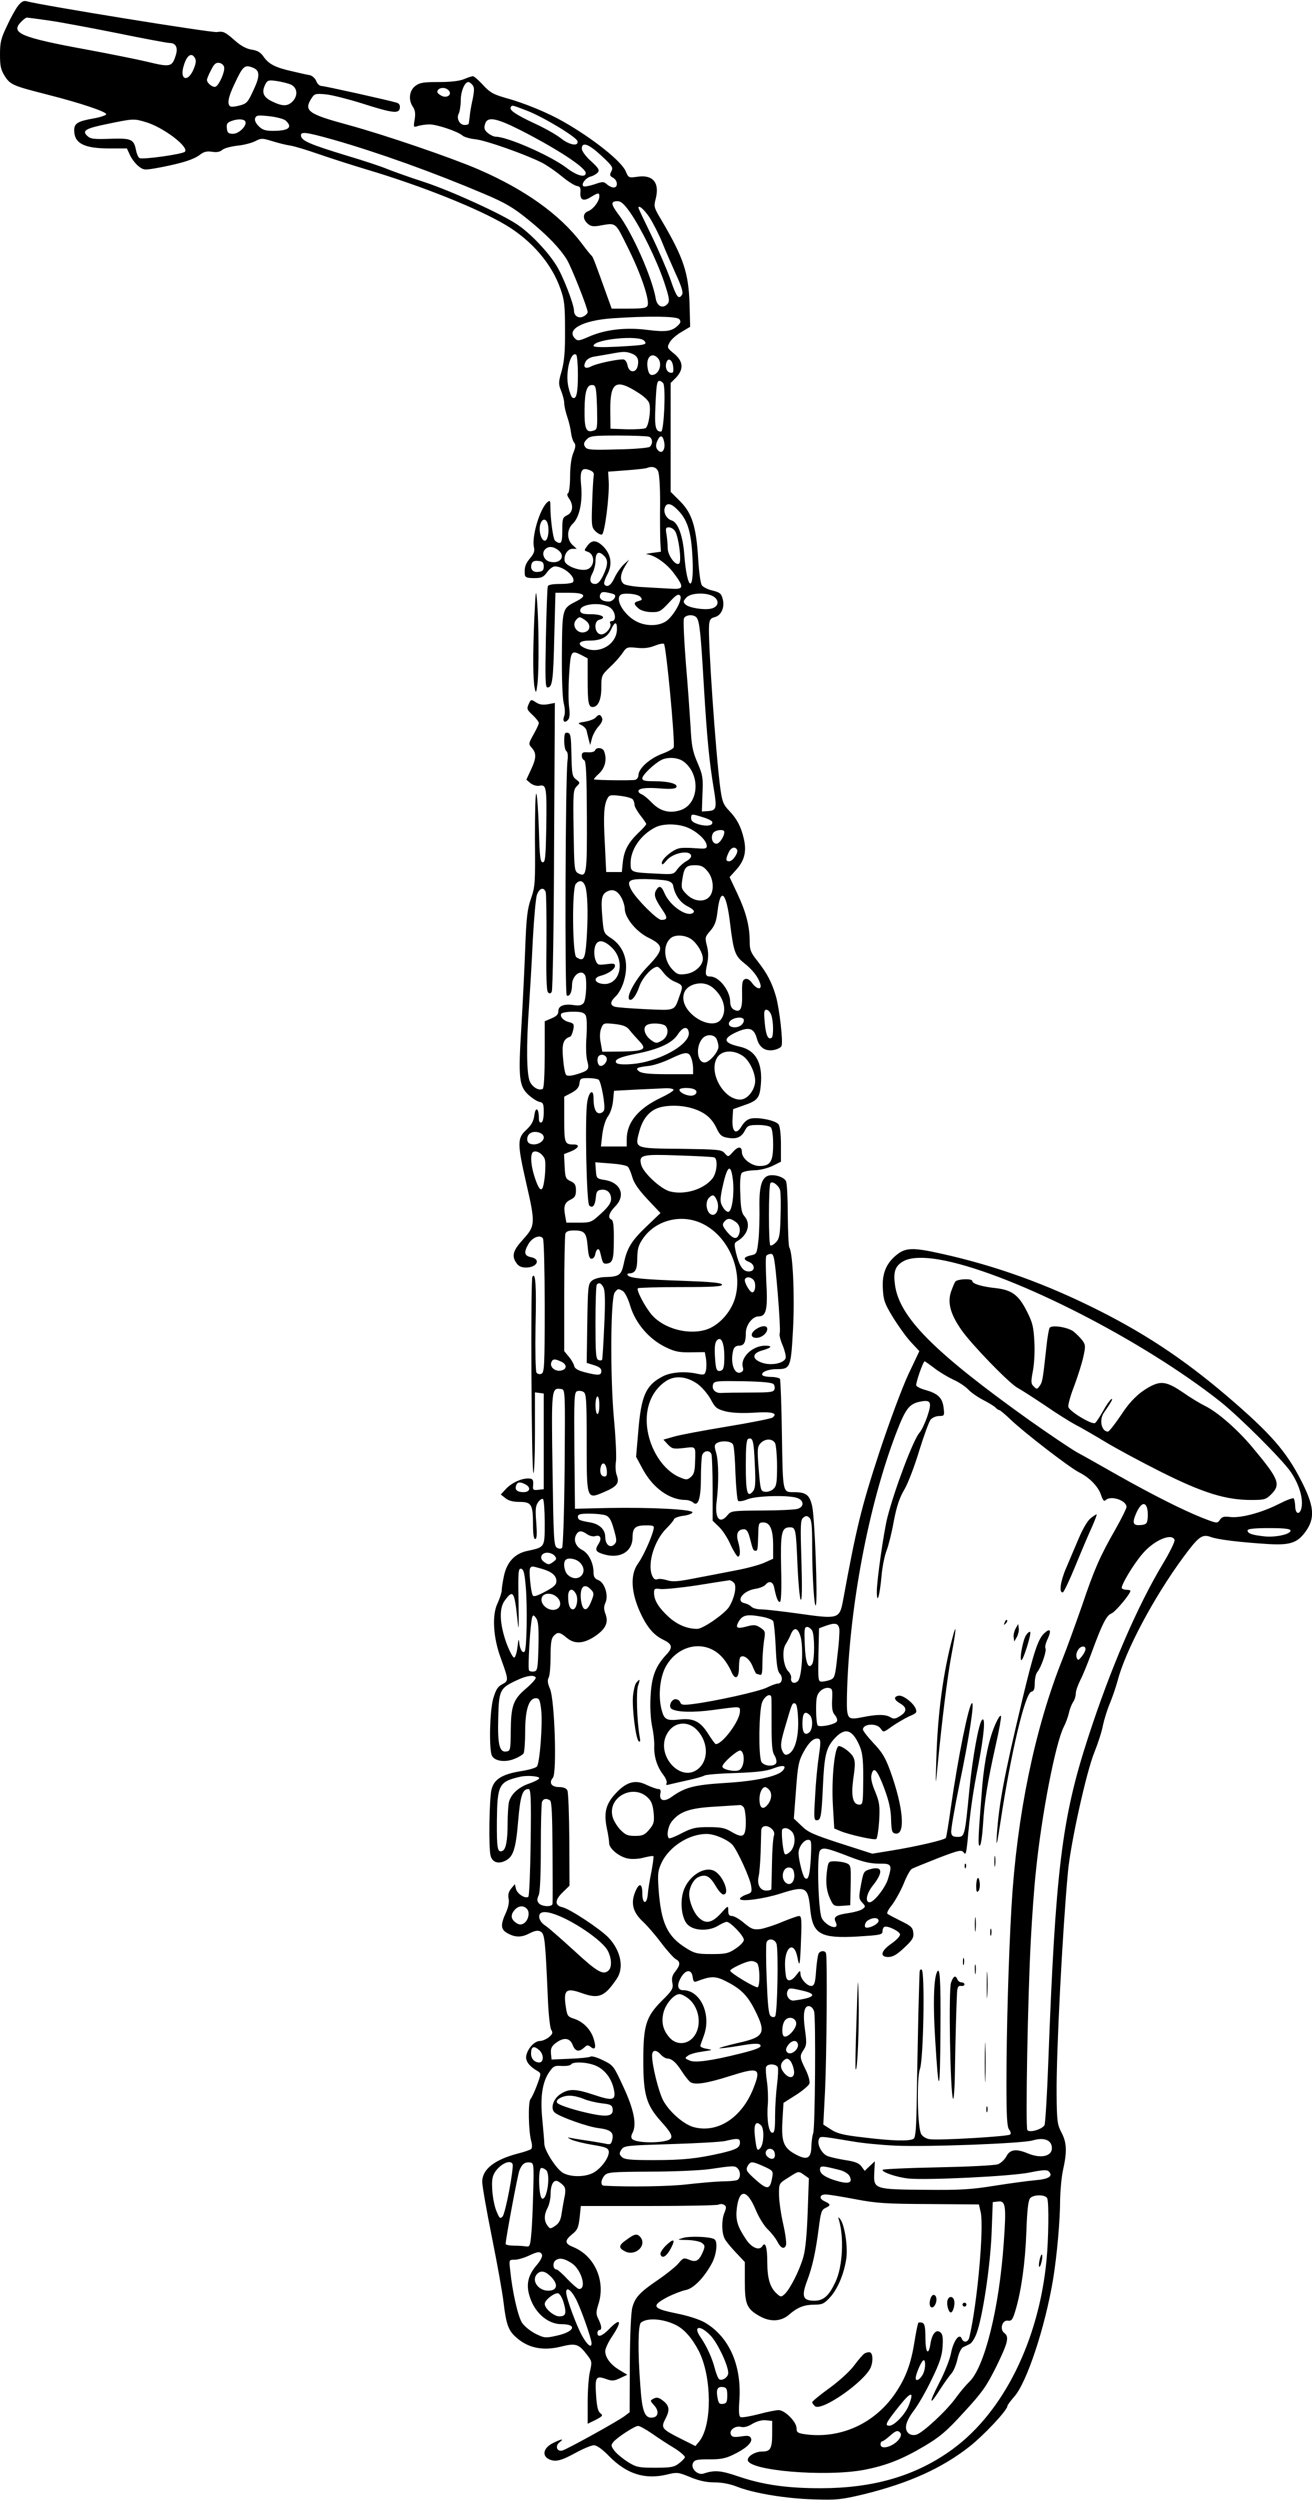 <?xml version="1.0" standalone="no"?>
<!DOCTYPE svg PUBLIC "-//W3C//DTD SVG 20010904//EN"
 "http://www.w3.org/TR/2001/REC-SVG-20010904/DTD/svg10.dtd">
<svg version="1.0" xmlns="http://www.w3.org/2000/svg"
 width="672pt" height="1280pt" viewBox="0 0 672 1280"
 preserveAspectRatio="xMidYMid meet">
<g transform="translate(0,1280) scale(0.1,-0.1)"
fill="#000000" stroke="none">
<path d="M93 12771 c-12 -15 -38 -61 -57 -103 -31 -64 -36 -85 -36 -147 0 -58
4 -78 24 -110 29 -45 41 -50 217 -95 170 -43 304 -88 303 -101 0 -5 -31 -16
-68 -22 -78 -14 -96 -25 -96 -60 0 -67 50 -93 180 -93 l90 0 17 -37 c10 -20
30 -45 45 -56 25 -19 28 -19 115 -3 111 22 167 40 199 65 18 14 34 18 60 14
23 -4 40 -1 52 9 9 9 44 18 77 22 33 3 74 14 92 23 30 16 36 16 85 1 29 -9 71
-20 93 -23 22 -3 90 -24 150 -45 61 -21 173 -57 250 -80 275 -82 565 -198 707
-283 133 -80 235 -199 279 -327 20 -56 23 -85 23 -210 1 -110 -4 -161 -17
-209 -17 -58 -17 -67 -3 -102 9 -22 16 -50 16 -64 0 -13 7 -45 16 -71 9 -26
17 -62 19 -81 2 -18 9 -40 15 -48 10 -12 9 -23 -4 -55 -10 -25 -16 -70 -16
-120 0 -43 -5 -82 -10 -85 -7 -4 -5 -14 5 -28 24 -34 19 -72 -10 -85 -23 -11
-25 -17 -25 -77 0 -49 -3 -65 -14 -65 -7 0 -18 6 -24 13 -10 12 -23 113 -23
175 0 29 -2 32 -15 21 -39 -33 -82 -178 -69 -232 5 -17 -1 -33 -19 -54 -25
-30 -31 -48 -28 -85 2 -14 11 -18 47 -18 38 0 48 4 67 30 12 17 30 30 40 30
46 0 109 -55 93 -80 -3 -6 -33 -10 -66 -10 -39 0 -61 -4 -63 -12 -3 -7 -7
-127 -10 -265 -4 -209 -3 -253 8 -253 25 0 30 34 35 260 l6 225 69 0 c82 0 95
-15 39 -43 -74 -38 -73 -35 -75 -268 -1 -127 3 -226 9 -253 7 -27 8 -53 3 -67
-11 -27 2 -40 20 -19 8 10 10 31 5 65 -4 28 -4 102 0 165 8 125 10 128 65 100
l30 -16 0 -108 c0 -116 4 -141 25 -141 28 0 45 36 45 99 0 61 1 64 44 105 24
22 53 55 65 73 20 30 24 31 74 26 36 -4 64 0 91 11 22 9 43 13 47 9 11 -12 56
-483 50 -529 0 -6 -28 -22 -61 -34 -63 -24 -120 -75 -120 -110 0 -10 -8 -21
-17 -23 -15 -4 -188 -2 -210 2 -4 0 7 14 25 30 32 30 42 74 26 115 -7 19 -41
21 -46 4 -3 -7 -18 -11 -36 -10 -26 2 -32 -1 -32 -17 0 -11 6 -21 12 -23 10
-4 13 -73 14 -286 1 -301 -1 -316 -45 -293 -19 11 -20 22 -23 219 -3 192 -2
208 16 226 18 18 18 19 -3 35 -20 15 -22 27 -24 126 -2 96 -4 110 -19 113 -15
3 -18 -4 -18 -42 0 -25 5 -48 11 -52 7 -4 9 -22 6 -48 -11 -75 -15 -1196 -4
-1203 14 -8 27 17 27 54 0 48 46 83 66 51 12 -19 7 -127 -7 -144 -9 -11 -23
-14 -44 -11 -53 9 -85 -2 -85 -29 0 -18 -9 -27 -35 -38 l-35 -15 0 -170 c0
-103 -4 -172 -10 -176 -18 -11 -50 6 -65 35 -18 35 -20 186 -5 392 5 75 14
226 19 335 6 109 15 213 21 231 13 35 34 42 45 15 3 -10 5 -127 4 -260 -2
-168 0 -246 8 -254 8 -8 13 -7 19 3 5 7 11 343 12 746 l4 733 -36 -7 c-26 -4
-43 -2 -61 10 -24 16 -26 16 -37 -9 -11 -24 -9 -29 20 -56 18 -17 32 -35 32
-41 0 -5 -12 -32 -27 -58 -26 -47 -27 -49 -10 -68 25 -28 25 -53 -3 -112 l-24
-52 21 -18 c13 -10 32 -16 47 -13 35 7 37 -9 34 -217 -3 -148 -5 -175 -18
-175 -13 0 -16 28 -20 172 -3 94 -9 175 -13 179 -5 5 -7 -99 -7 -231 2 -225 1
-244 -20 -305 -19 -54 -24 -97 -30 -260 -4 -107 -13 -289 -20 -405 -16 -255
-11 -297 37 -341 20 -18 45 -34 57 -36 18 -3 21 -10 21 -52 0 -31 -5 -51 -12
-53 -9 -3 -13 5 -13 24 0 49 -17 59 -23 13 -4 -31 -15 -50 -41 -75 -47 -42
-47 -69 -1 -271 48 -209 47 -220 -15 -289 -53 -58 -61 -86 -34 -123 10 -15 25
-22 48 -22 57 0 78 43 26 53 -35 7 -38 25 -13 68 20 34 60 49 74 28 5 -8 9
-165 9 -350 0 -306 -2 -337 -17 -343 -9 -4 -20 -1 -25 6 -5 7 -7 112 -5 238 5
209 0 279 -16 253 -10 -15 -5 -990 5 -1005 4 -7 8 83 8 200 l0 213 23 -3 22
-3 0 -245 0 -245 -28 -3 c-23 -3 -28 0 -27 15 4 36 0 43 -25 43 -37 0 -86 -23
-115 -55 l-25 -27 24 -19 c16 -13 39 -19 72 -19 61 0 69 -13 69 -114 0 -51 4
-76 11 -76 9 0 10 23 6 83 -6 66 -4 87 9 105 8 12 20 20 25 17 5 -4 9 -58 9
-120 0 -130 2 -126 -89 -146 -64 -13 -105 -57 -120 -129 -6 -28 -11 -61 -11
-72 0 -12 -10 -41 -21 -66 -30 -60 -23 -177 16 -282 41 -113 41 -116 7 -134
-23 -12 -32 -27 -46 -74 -18 -66 -22 -261 -6 -292 15 -28 69 -35 116 -15 21 8
42 21 46 28 4 7 8 57 8 112 0 112 19 170 55 170 17 0 21 -9 27 -60 8 -71 -7
-272 -22 -290 -6 -7 -44 -18 -85 -24 -95 -16 -136 -42 -148 -96 -11 -50 -15
-301 -4 -337 9 -33 38 -43 74 -26 42 20 55 60 67 204 11 130 22 164 53 164 12
0 14 -42 11 -272 -2 -150 -7 -276 -12 -280 -16 -11 -56 15 -63 40 l-6 25 -19
-23 c-13 -16 -17 -32 -13 -51 4 -18 -1 -44 -14 -73 -27 -58 -26 -82 1 -100 42
-26 76 -28 118 -6 30 15 45 18 59 10 21 -11 24 -41 37 -339 3 -81 11 -152 17
-163 10 -16 8 -22 -12 -39 -13 -10 -33 -19 -45 -19 -27 0 -61 -35 -70 -73 -7
-28 14 -57 59 -82 17 -11 17 -13 -4 -70 -12 -33 -28 -66 -34 -73 -13 -16 -10
-166 4 -215 5 -17 5 -35 0 -40 -4 -4 -34 -15 -67 -23 -122 -32 -184 -81 -184
-145 0 -21 22 -147 49 -281 27 -134 55 -288 61 -343 13 -106 24 -137 62 -171
61 -56 138 -72 231 -49 76 19 91 14 133 -41 26 -33 27 -37 16 -85 -7 -28 -12
-100 -12 -160 l0 -109 41 20 c36 19 39 23 24 34 -12 9 -18 33 -22 93 -6 92 -1
101 52 82 30 -11 40 -10 72 5 l36 17 -40 24 c-46 28 -73 64 -73 97 0 13 16 47
35 75 53 79 45 100 -15 38 -36 -37 -60 -45 -60 -20 0 8 5 15 10 15 14 0 12 22
-5 56 -13 26 -13 36 1 79 36 117 -20 244 -128 289 -46 18 -48 33 -7 67 27 21
32 34 38 85 l6 59 345 0 c190 0 352 3 360 7 8 4 21 4 29 -1 12 -8 12 -14 1
-42 -15 -36 -14 -102 2 -132 6 -12 31 -43 57 -70 l46 -49 0 -102 c0 -114 10
-138 76 -175 54 -31 111 -28 152 9 43 37 77 50 131 50 38 0 48 5 79 39 39 44
71 121 82 199 8 60 -9 171 -31 199 -9 12 -12 13 -9 3 29 -89 22 -245 -16 -324
-33 -71 -61 -96 -108 -96 -59 0 -67 22 -37 102 28 74 44 149 60 273 10 78 14
91 34 100 28 13 28 19 -4 34 -31 14 -27 36 7 35 13 0 80 -11 149 -24 109 -21
158 -24 380 -25 l254 -2 9 -39 c18 -78 -18 -475 -58 -641 -6 -27 -30 -30 -39
-7 -12 31 -43 -12 -55 -75 -6 -32 -34 -102 -62 -155 -54 -105 -50 -119 8 -27
20 31 45 66 56 78 11 12 25 46 31 74 7 31 19 56 29 61 9 4 25 12 35 17 9 4 25
29 34 54 31 83 70 342 77 512 l6 160 27 3 c39 5 43 -21 29 -214 -23 -332 -98
-634 -176 -709 -17 -16 -48 -53 -69 -82 -46 -65 -171 -181 -203 -189 -13 -4
-30 -1 -38 6 -26 21 -17 61 26 118 23 30 64 102 92 161 40 82 52 119 55 166 3
46 0 64 -11 73 -21 18 -43 -6 -51 -57 -10 -66 -26 -48 -26 29 0 54 -4 72 -15
77 -9 3 -18 3 -21 0 -3 -3 -12 -46 -20 -97 -18 -113 -44 -182 -95 -259 -105
-158 -281 -239 -463 -215 -41 6 -46 10 -46 31 0 33 -60 93 -92 93 -13 0 -59
-9 -103 -21 -43 -11 -84 -18 -91 -15 -9 3 -11 25 -7 85 13 179 -52 326 -176
399 -28 16 -85 35 -146 47 -123 25 -131 38 -48 83 32 16 75 33 96 37 41 8 97
67 136 142 22 45 28 107 10 118 -20 13 -124 17 -159 7 -34 -10 -34 -10 21 -11
30 -1 64 -7 74 -15 16 -12 17 -17 6 -44 -20 -47 -35 -57 -71 -42 -28 11 -31
10 -56 -20 -15 -17 -61 -54 -102 -82 -94 -64 -119 -90 -133 -142 -7 -25 -12
-137 -13 -289 l-1 -248 -25 -19 c-34 -26 -296 -171 -320 -177 -28 -7 -38 24
-14 42 27 21 9 18 -36 -5 -45 -23 -55 -61 -21 -80 34 -17 62 -11 137 30 40 22
83 40 96 40 15 0 43 -20 77 -55 90 -92 184 -122 297 -95 52 13 58 12 119 -13
46 -19 83 -27 125 -27 37 0 79 -8 112 -21 85 -34 251 -62 395 -66 121 -4 143
-1 257 26 232 57 402 134 544 246 74 59 192 185 192 206 0 5 16 26 35 48 64
71 158 355 199 601 20 123 36 302 36 410 1 47 7 114 15 150 21 94 19 140 -8
191 -21 40 -24 58 -25 199 -2 211 30 834 58 1135 13 145 94 511 135 612 19 47
39 109 44 138 6 29 22 81 36 114 14 34 31 85 39 114 40 155 186 429 337 634
79 107 97 120 142 103 35 -13 151 -27 297 -36 112 -6 148 7 192 71 41 61 38
118 -12 223 -78 162 -152 252 -350 425 -237 207 -440 345 -699 476 -270 136
-526 229 -809 292 -148 33 -185 32 -233 -9 -51 -42 -72 -96 -67 -171 3 -58 9
-76 52 -146 27 -44 68 -101 92 -127 l43 -46 -56 -118 c-32 -69 -95 -237 -150
-403 -91 -278 -117 -384 -185 -756 -18 -94 -23 -96 -226 -67 -86 12 -174 22
-194 22 -20 0 -43 6 -50 14 -8 8 -23 15 -33 17 -49 10 -11 63 53 74 23 3 46
13 53 21 18 22 38 16 44 -13 11 -54 20 -77 30 -75 6 2 9 63 6 170 -4 184 2
212 44 212 31 0 32 -6 40 -200 4 -85 11 -162 16 -170 7 -10 8 59 4 196 -6 185
-5 212 9 223 13 11 19 11 31 1 12 -10 15 -39 15 -145 0 -155 11 -326 19 -303
10 28 -6 450 -19 506 -13 58 -31 72 -93 72 -59 0 -57 -7 -62 293 -2 152 -7
281 -10 287 -3 5 -24 10 -45 10 -21 0 -41 4 -45 9 -9 15 29 31 72 31 72 0 74
5 85 206 9 172 -1 387 -19 417 -4 6 -7 81 -8 167 0 85 -4 163 -9 172 -9 20
-52 35 -84 30 -39 -6 -54 -53 -52 -161 1 -53 -1 -129 -5 -169 -8 -70 -9 -73
-37 -79 -39 -8 -44 -21 -14 -33 35 -13 36 -50 1 -50 -30 0 -48 27 -65 95 -10
45 -10 51 6 60 55 32 71 89 37 128 -14 15 -19 41 -21 113 -3 58 0 100 7 108 6
7 33 13 62 14 29 0 69 10 95 22 l44 22 0 87 c0 54 -5 94 -12 104 -15 20 -101
38 -142 30 -18 -4 -35 -18 -48 -40 -28 -47 -50 -29 -46 39 l3 49 53 19 c72 24
83 37 89 106 10 112 -26 177 -108 195 -84 19 -89 41 -18 74 65 29 90 22 105
-30 13 -49 43 -69 88 -61 19 4 37 13 39 21 9 21 -11 193 -29 255 -21 71 -44
115 -93 178 -36 45 -41 58 -41 101 0 78 -18 149 -62 243 l-41 87 35 39 c41 46
53 92 38 157 -14 62 -35 102 -76 145 -29 30 -35 46 -44 110 -24 179 -65 773
-58 840 2 27 8 35 28 40 34 8 53 50 42 92 -7 28 -14 35 -51 44 -24 5 -49 18
-56 27 -7 10 -15 69 -19 138 -10 164 -32 233 -94 294 l-47 47 0 278 0 279 28
28 c40 43 37 83 -10 122 -37 30 -37 32 -23 58 8 15 35 39 60 53 l45 27 -3 114
c-5 162 -30 238 -144 432 -39 65 -40 69 -29 111 20 82 -15 123 -95 111 -43 -6
-45 -6 -59 28 -22 52 -168 168 -319 254 -80 46 -204 97 -297 122 -63 18 -80
28 -115 66 -23 25 -46 45 -52 45 -5 0 -26 -7 -45 -15 -24 -10 -69 -15 -130
-15 -80 0 -98 -3 -121 -21 -30 -24 -35 -71 -11 -106 11 -16 14 -34 9 -64 -7
-41 -6 -42 17 -34 13 4 40 8 59 8 39 0 145 -36 169 -57 9 -8 39 -16 66 -19 52
-5 256 -77 341 -120 27 -14 73 -46 103 -71 30 -25 64 -46 75 -48 17 -2 21 -9
19 -33 -3 -39 15 -48 53 -24 38 23 44 24 44 4 0 -25 -31 -66 -57 -76 -28 -10
-30 -40 -3 -64 14 -13 28 -16 57 -11 92 16 82 23 150 -114 65 -130 111 -265
100 -294 -5 -13 -22 -16 -95 -16 l-89 0 -21 58 c-64 179 -75 207 -81 212 -4 3
-28 32 -53 66 -112 147 -290 274 -528 377 -139 60 -478 176 -665 227 -210 57
-231 73 -188 139 14 21 20 23 72 18 31 -3 114 -24 184 -46 157 -50 191 -55
195 -24 2 14 -3 23 -15 27 -43 13 -371 86 -387 86 -9 0 -21 11 -26 25 -5 13
-20 27 -32 30 -13 2 -54 11 -91 20 -85 19 -120 36 -147 75 -15 22 -32 32 -62
36 -28 5 -56 20 -91 52 -45 39 -54 43 -86 38 -30 -4 -896 136 -976 158 -14 4
-26 -3 -42 -23z m157 -76 c58 -8 216 -38 352 -65 136 -28 255 -50 266 -50 33
0 45 -24 32 -64 -19 -59 -27 -61 -147 -32 -59 14 -196 41 -303 61 -349 64
-399 86 -340 145 11 11 23 20 28 20 4 0 54 -7 112 -15z m749 -193 c7 -13 4
-30 -9 -60 -29 -65 -70 -50 -50 18 16 57 41 75 59 42z m149 -46 c5 -23 -26
-93 -44 -100 -14 -5 -44 18 -44 35 0 5 9 28 21 50 15 31 25 40 42 37 12 -2 23
-11 25 -22z m146 -2 c37 -14 39 -42 5 -114 -29 -64 -36 -71 -71 -80 -21 -6
-43 -8 -48 -5 -18 11 -11 48 21 115 43 92 52 100 93 84z m196 -87 c33 -16 37
-55 10 -85 -26 -27 -52 -28 -107 -1 -46 22 -55 48 -32 91 9 17 17 19 57 13 26
-4 58 -12 72 -18z m930 -2 c10 -12 10 -27 1 -73 -7 -31 -14 -70 -15 -87 -2
-16 -4 -33 -5 -37 0 -5 -10 -8 -21 -8 -26 0 -44 34 -30 59 5 11 10 41 10 68 0
45 20 93 39 93 5 0 14 -7 21 -15z m-121 -29 c18 -21 -11 -41 -38 -26 -12 6
-21 14 -21 19 0 23 41 29 59 7z m393 -100 c85 -31 262 -138 266 -159 6 -28
-41 -20 -84 14 -22 18 -82 52 -134 76 -99 46 -133 70 -124 84 7 12 5 12 76
-15z m-1229 -53 c38 -35 16 -53 -64 -53 -40 0 -55 5 -74 24 -16 16 -22 31 -18
41 5 15 16 16 72 10 37 -4 74 -14 84 -22z m-717 -8 c90 -26 224 -128 201 -152
-14 -13 -222 -42 -233 -32 -7 5 -15 25 -18 43 -10 51 -25 58 -113 56 -108 -4
-119 -2 -138 16 -25 26 -5 37 108 60 130 27 133 27 193 9z m510 4 c12 -20 -31
-64 -62 -64 -24 0 -30 5 -32 28 -3 21 2 29 20 36 32 13 66 13 74 0z m1409 -45
c190 -97 335 -192 335 -220 0 -26 -46 -14 -100 28 -83 62 -301 158 -361 158
-9 0 -27 8 -39 18 -18 14 -22 25 -16 45 10 42 54 35 181 -29z m-962 -48 c235
-67 524 -171 780 -280 106 -45 145 -68 223 -131 98 -80 161 -145 198 -205 22
-36 106 -247 106 -268 0 -6 -9 -16 -21 -22 -24 -13 -49 2 -49 29 0 33 -58 182
-91 233 -45 72 -132 163 -199 208 -83 56 -340 173 -480 219 -69 22 -152 52
-185 65 -33 14 -130 46 -215 71 -179 55 -223 73 -228 98 -5 25 21 22 161 -17z
m1378 -84 c56 -52 61 -60 50 -80 -9 -18 -8 -23 9 -32 24 -13 27 -50 3 -50 -9
0 -24 7 -34 16 -17 15 -22 15 -65 0 -25 -8 -50 -13 -55 -10 -15 9 10 43 36 50
13 3 30 13 37 21 10 12 4 22 -35 58 -28 25 -47 52 -47 64 0 37 36 24 101 -37z
m146 -289 c57 -82 135 -241 174 -355 27 -82 30 -99 19 -113 -23 -27 -54 -15
-61 25 -18 108 -122 343 -194 436 -37 50 -37 64 -1 64 17 0 34 -16 63 -57z
m99 -25 c17 -26 46 -82 64 -125 17 -43 50 -118 72 -167 29 -63 38 -94 32 -104
-18 -28 -28 -16 -60 77 -18 51 -62 153 -98 227 -36 74 -66 137 -66 140 0 17
29 -8 56 -48z m153 -522 c9 -11 8 -18 -5 -31 -32 -32 -63 -36 -159 -24 -110
14 -215 2 -299 -35 -51 -22 -57 -23 -71 -9 -46 46 39 92 188 103 188 13 333
11 346 -4z m-179 -111 c17 -20 8 -22 -137 -30 -78 -4 -123 -3 -123 4 0 34 234
57 260 26z m-65 -65 c30 -11 39 -31 31 -65 -9 -37 -45 -34 -52 5 -4 19 -13 30
-23 30 -35 0 -137 -22 -163 -36 -31 -16 -44 -4 -28 25 6 12 24 22 43 25 17 3
55 9 82 14 69 13 80 13 110 2z m-275 -108 c0 -96 -8 -130 -28 -118 -6 3 -15
29 -21 56 -16 73 11 182 40 164 5 -3 9 -49 9 -102z m408 86 c28 -28 8 -88 -29
-88 -11 0 -18 11 -22 37 -9 52 20 82 51 51z m80 -47 c3 -27 0 -32 -15 -29 -19
3 -28 30 -19 54 10 26 31 10 34 -25z m-51 -83 c14 -20 4 -248 -11 -248 -28 0
-34 23 -29 128 5 116 8 132 21 132 5 0 14 -6 19 -12z m-339 -125 c2 -105 2
-112 -18 -118 -38 -12 -47 8 -46 108 1 98 13 131 45 125 13 -3 16 -22 19 -115z
m205 80 c36 -22 60 -45 63 -60 9 -34 -4 -115 -19 -125 -6 -4 -50 -7 -96 -6
l-84 3 -1 96 c-1 141 28 161 137 92z m61 -229 c19 -7 21 -37 4 -52 -7 -5 -82
-12 -167 -13 -136 -4 -155 -2 -164 13 -9 13 -7 22 7 37 18 19 30 21 162 21 78
0 149 -3 158 -6z m78 -28 c7 -34 -9 -61 -28 -45 -17 14 -18 33 -3 60 12 24 25
18 31 -15z m-32 -147 c7 -13 11 -75 11 -162 -1 -78 0 -167 1 -197 l3 -55 -45
-6 c-25 -3 -37 -7 -27 -7 39 -4 99 -45 137 -95 56 -75 54 -86 -17 -81 -32 2
-95 5 -141 8 -45 2 -89 10 -97 16 -21 17 -19 49 6 90 l21 35 -27 -25 c-15 -14
-36 -44 -47 -67 -18 -41 -40 -54 -53 -34 -3 5 4 28 16 50 27 52 19 102 -21
143 -35 34 -59 35 -82 3 -17 -23 -17 -24 2 -30 40 -13 37 -80 -5 -91 -38 -9
-109 19 -113 44 -5 31 16 62 40 62 l22 0 -22 20 c-30 29 -29 80 2 109 33 31
50 108 43 190 -8 81 1 99 40 85 20 -7 27 -15 24 -30 -2 -10 -6 -74 -8 -141 -4
-114 -3 -123 17 -143 12 -12 27 -19 33 -17 14 4 38 190 35 267 l-3 55 94 7
c52 4 99 9 105 12 25 10 46 5 56 -15z m105 -204 c48 -50 66 -113 72 -243 9
-183 -28 -168 -42 17 -7 96 -32 166 -64 176 -27 8 -44 40 -36 65 9 29 34 24
70 -15z m-669 -69 c8 -34 1 -79 -13 -84 -18 -5 -34 42 -27 78 8 36 31 40 40 6z
m652 -36 c18 -29 34 -152 21 -165 -16 -16 -59 40 -59 78 0 18 -3 49 -6 70 -6
32 -4 37 12 37 11 0 25 -9 32 -20z m-597 -98 c38 -32 7 -71 -45 -58 -29 7 -43
41 -26 61 17 20 43 19 71 -3z m233 -28 c22 -21 20 -49 -5 -101 -14 -29 -27
-43 -40 -43 -27 0 -33 21 -14 56 8 16 15 43 15 60 0 46 16 56 44 28z m-309
-54 c0 -20 -6 -26 -28 -28 -29 -4 -44 16 -33 44 4 10 15 14 33 12 22 -2 28 -8
28 -28z m363 -145 c11 -11 -10 -35 -30 -35 -33 0 -52 15 -44 35 5 14 13 16 38
11 17 -3 34 -8 36 -11z m132 -11 c11 -13 10 -16 -8 -21 -27 -7 -28 -15 -2 -38
13 -11 37 -18 65 -19 42 -1 49 3 91 48 35 38 47 47 57 37 15 -15 -24 -92 -65
-127 -35 -29 -102 -33 -154 -8 -63 30 -114 110 -87 137 13 14 90 7 103 -9z
m380 -2 c26 -21 18 -50 -17 -58 -35 -9 -115 4 -132 21 -13 13 -12 17 4 35 24
27 113 28 145 2z m-530 -57 c24 -22 27 -65 4 -65 -8 0 -12 -5 -9 -10 12 -19
-24 -62 -48 -58 -32 4 -38 67 -7 75 39 10 14 28 -41 28 -41 0 -54 4 -57 16 -7
39 118 50 158 14z m438 -47 c15 -20 21 -73 37 -348 17 -281 28 -389 51 -529
17 -101 14 -111 -32 -114 l-29 -2 3 91 c4 83 1 97 -26 160 -25 58 -30 87 -35
184 -4 63 -14 210 -24 325 -9 116 -14 218 -10 228 7 20 50 23 65 5z m-570 -14
c32 -22 26 -58 -10 -62 -35 -4 -60 37 -38 63 16 19 20 19 48 -1z m162 -44 c0
-79 -90 -132 -165 -98 -42 19 -31 38 23 38 60 0 93 17 112 57 19 41 30 42 30
3z m344 -681 c86 -68 75 -216 -18 -247 -56 -18 -104 -6 -146 37 -20 21 -43 40
-53 44 -9 3 -17 10 -17 16 0 15 38 20 114 14 49 -4 75 -2 80 6 11 17 -38 31
-110 31 -51 0 -64 3 -64 15 0 16 55 70 94 92 33 19 90 16 120 -8z m-262 -193
c4 -6 8 -18 8 -27 0 -9 14 -33 30 -54 17 -21 30 -41 30 -44 0 -4 -18 -25 -41
-46 -52 -51 -72 -88 -79 -150 l-5 -50 -40 0 -40 0 -7 145 c-8 146 -5 199 14
233 9 17 17 18 66 12 32 -4 60 -12 64 -19z m357 -90 c25 -7 47 -18 49 -24 6
-19 -27 -25 -69 -13 -28 9 -39 17 -39 31 0 24 2 24 59 6z m-71 -56 c48 -22 92
-65 92 -91 0 -15 -7 -16 -59 -12 -33 3 -71 3 -84 -1 -34 -8 -87 -54 -87 -74 0
-13 6 -9 23 11 33 42 127 58 127 23 0 -7 -12 -19 -26 -26 -14 -8 -34 -26 -45
-41 -18 -26 -21 -27 -106 -22 -133 6 -133 7 -133 54 0 69 51 144 125 182 41
22 121 21 173 -3z m182 -20 c0 -23 -25 -60 -40 -60 -21 0 -31 31 -18 54 10 17
58 23 58 6z m65 -90 c9 -15 -22 -60 -40 -60 -18 0 -19 11 -3 45 12 26 32 33
43 15z m-151 -111 c31 -36 36 -102 9 -131 -26 -29 -79 -24 -115 12 -28 28 -30
34 -23 78 9 61 19 72 65 72 30 0 44 -6 64 -31z m-209 -48 c19 -4 31 -13 33
-26 9 -48 36 -87 75 -106 27 -14 36 -24 29 -31 -29 -29 -121 33 -149 100 -15
37 -28 40 -43 13 -12 -23 -6 -42 31 -97 30 -43 29 -54 -4 -54 -21 0 -128 107
-153 153 -26 48 -14 57 73 56 43 -1 91 -4 108 -8z m-413 -46 c9 -52 10 -149 2
-263 -7 -95 -15 -107 -52 -83 -20 12 -23 351 -3 375 23 27 45 15 53 -29z m183
-45 c8 -16 15 -40 15 -53 0 -46 60 -119 123 -149 79 -39 78 -60 -6 -147 -60
-62 -110 -152 -94 -168 12 -12 36 19 52 67 15 44 66 100 92 100 5 0 20 -14 32
-31 13 -17 37 -37 54 -44 46 -19 47 -22 28 -73 -28 -80 -18 -76 -176 -69 -78
4 -149 9 -158 13 -24 9 -21 27 8 54 14 13 33 48 41 78 27 93 3 172 -65 218
-39 25 -39 26 -46 109 -8 96 -3 118 28 132 28 13 52 1 72 -37z m555 -132 c17
-139 25 -162 70 -198 44 -34 74 -73 84 -107 10 -33 -17 -30 -42 4 -13 18 -25
24 -36 20 -14 -6 -16 -19 -15 -78 2 -76 -9 -96 -43 -78 -11 6 -18 21 -18 40 0
56 -57 129 -101 129 -26 0 -29 10 -17 64 7 34 7 61 -1 93 -11 43 -10 46 18 78
22 26 30 47 36 97 15 131 46 101 65 -64z m-196 -79 c30 -24 56 -69 56 -98 0
-35 -41 -72 -87 -78 -35 -5 -45 -2 -66 20 -49 48 -53 131 -10 165 25 19 77 14
107 -9z m-408 -43 c69 -69 39 -191 -46 -184 -45 4 -54 32 -13 42 39 10 73 34
73 51 0 12 -9 13 -45 8 -42 -5 -45 -4 -55 22 -6 15 -8 43 -4 61 9 46 44 46 90
0z m522 -209 c51 -47 66 -112 36 -155 -44 -63 -194 21 -194 109 0 34 19 57 55
69 39 11 74 4 103 -23z m292 -133 c12 -31 13 -111 2 -118 -18 -11 -29 13 -35
77 -5 55 -4 67 9 67 8 0 19 -12 24 -26z m-950 -3 c6 -12 7 -54 4 -108 -4 -51
-2 -104 4 -125 12 -44 7 -50 -56 -69 -27 -8 -46 -9 -52 -3 -6 6 -13 44 -16 85
-7 75 1 99 36 111 5 1 12 17 16 35 6 28 3 33 -19 39 -31 7 -51 29 -42 44 3 5
31 10 60 10 43 0 56 -4 65 -19z m810 -24 c0 -20 -21 -37 -46 -37 -31 0 -41 20
-19 37 24 17 65 17 65 0z m-587 -49 c10 -13 32 -38 49 -56 44 -45 30 -54 -89
-56 l-98 -1 -8 45 c-6 29 -5 55 2 74 11 28 13 29 69 23 43 -5 61 -12 75 -29z
m187 18 c18 -23 8 -59 -22 -75 -25 -14 -29 -14 -55 5 -31 23 -42 62 -21 75 21
14 85 10 98 -5z m118 -32 c7 -48 -93 -117 -215 -149 -63 -17 -149 -20 -157 -6
-10 16 18 29 104 46 115 23 183 54 212 99 25 39 51 44 56 10z m142 -33 c5 -11
10 -29 10 -40 0 -27 -47 -81 -71 -81 -39 0 -47 82 -11 123 20 23 59 22 72 -2z
m134 -87 c37 -24 70 -98 63 -141 -8 -45 -43 -83 -76 -83 -84 0 -161 136 -120
211 21 41 83 47 133 13z m-264 -10 c6 -14 10 -39 10 -55 l0 -29 -128 0 c-95 0
-133 4 -148 14 -22 17 -14 21 53 29 24 3 71 19 105 35 79 38 96 39 108 6z
m-433 0 c7 -19 -20 -49 -36 -40 -12 8 -15 39 -4 49 12 12 33 7 40 -9z m-41
-112 c13 -9 36 -135 28 -156 -3 -9 -14 -16 -24 -16 -19 0 -30 27 -30 78 0 49
-23 35 -32 -19 -13 -73 -4 -517 10 -531 17 -17 30 -1 34 42 2 28 8 36 26 38
31 5 52 -15 52 -47 0 -20 -14 -40 -51 -74 -50 -46 -53 -47 -115 -47 l-63 0 -6
34 c-10 50 -3 69 28 84 21 10 27 20 27 47 0 27 -5 37 -27 47 -26 12 -28 19
-31 76 l-3 63 36 14 c38 16 47 35 16 35 -49 0 -51 5 -51 129 l0 116 38 20 c27
15 38 28 40 48 3 25 7 27 45 27 23 0 47 -4 53 -8z m384 -52 c0 -6 -30 -24 -66
-41 -115 -55 -173 -125 -174 -211 l0 -38 -66 0 -66 0 7 62 c5 38 16 73 28 91
13 16 24 50 27 80 l5 52 110 6 c61 3 129 6 153 7 23 1 42 -3 42 -8z m109 1
c18 -11 5 -31 -20 -31 -25 0 -59 17 -59 30 0 12 60 13 79 1z m-16 -95 c65 -19
101 -49 126 -100 17 -37 27 -46 55 -51 47 -9 73 1 91 36 14 26 20 29 68 29 29
0 58 -5 65 -12 7 -7 12 -42 12 -87 0 -89 -14 -111 -70 -111 -41 0 -90 38 -90
71 0 30 -19 31 -45 2 -25 -28 -25 -28 -43 -8 -16 19 -31 20 -222 23 -242 2
-239 1 -216 87 17 65 51 107 99 123 47 15 117 14 170 -2z m-761 -139 c16 -26
-31 -57 -67 -43 -21 7 -19 43 3 55 18 11 53 5 64 -12z m8 -121 c9 -24 -1 -141
-14 -153 -10 -10 -23 13 -41 71 -18 60 -19 113 -2 119 19 7 47 -12 57 -37z
m868 8 c20 -6 15 -78 -9 -108 -44 -56 -143 -86 -218 -66 -48 13 -137 96 -147
137 -13 50 4 54 190 47 94 -3 177 -7 184 -10z m-442 -48 c6 -6 16 -30 23 -54
8 -29 32 -64 78 -113 l66 -70 -70 -67 c-79 -75 -102 -113 -118 -192 -13 -60
-23 -67 -101 -69 -24 -1 -51 -9 -62 -18 -20 -17 -21 -30 -24 -220 l-3 -201 38
-12 c26 -8 37 -16 37 -30 0 -23 -15 -24 -85 -6 -35 9 -51 19 -54 32 -2 10 -14
32 -27 47 l-24 29 0 293 c0 161 3 300 6 309 4 11 18 16 43 16 56 0 65 -12 71
-82 4 -47 9 -63 20 -63 8 0 16 9 18 20 7 35 21 39 27 9 11 -48 14 -54 27 -54
36 1 42 18 42 119 1 72 -3 102 -11 106 -22 8 -14 35 17 67 56 55 31 122 -50
136 -44 7 -45 8 -48 49 l-3 42 78 -6 c43 -3 83 -10 89 -17z m538 -68 c8 -73
-5 -163 -24 -163 -8 0 -21 12 -29 27 -13 23 -13 35 -3 88 26 123 45 140 56 48z
m242 -53 c3 -13 4 -73 2 -133 -2 -91 -6 -114 -22 -131 -11 -12 -24 -20 -30
-18 -10 3 -10 303 0 319 9 14 44 -12 50 -37z m-325 -49 c15 -33 4 -76 -20 -76
-30 0 -44 63 -19 88 18 18 27 15 39 -12z m-76 -120 c133 -62 212 -238 170
-382 -22 -76 -88 -146 -155 -164 -92 -25 -210 9 -270 76 -35 40 -82 129 -73
138 4 3 103 6 221 6 166 0 213 3 210 13 -3 9 -57 14 -198 19 -207 7 -276 14
-285 29 -4 5 0 9 7 9 32 1 42 19 42 78 1 50 6 67 31 103 65 92 194 125 300 75z
m173 8 c23 -16 28 -48 12 -74 -12 -18 -34 -7 -64 33 -16 22 -17 29 -6 42 16
19 30 19 58 -1z m215 -359 c9 -107 14 -202 11 -210 -4 -8 3 -37 15 -64 11 -27
18 -57 15 -65 -10 -27 -73 -39 -119 -24 -54 18 -55 48 -3 63 50 14 58 25 17
25 -66 0 -129 -62 -114 -111 4 -13 1 -21 -11 -26 -34 -13 -55 51 -38 115 4 14
14 22 29 22 26 0 35 17 35 64 0 42 34 86 66 86 39 0 47 37 39 177 -3 67 -4
127 0 133 3 5 14 10 24 10 15 0 19 -22 34 -195z m859 160 c363 -76 1013 -409
1408 -721 98 -78 316 -295 361 -360 39 -58 61 -122 57 -171 -4 -49 -33 -54
-34 -5 -1 18 -4 36 -8 40 -4 4 -40 -10 -79 -30 -87 -44 -194 -72 -247 -65 -31
4 -41 1 -52 -15 -13 -19 -14 -19 -91 11 -102 41 -249 115 -427 215 -80 45
-174 99 -210 118 -36 20 -148 96 -250 168 -487 348 -664 526 -686 692 -9 65 1
95 39 118 40 25 116 26 219 5z m-982 -99 c13 -17 10 -58 -5 -63 -13 -4 -47 56
-39 68 8 14 30 11 44 -5z m-769 -38 c8 -16 10 -69 4 -192 -4 -94 -9 -174 -11
-178 -3 -4 -11 -5 -19 -1 -13 4 -15 37 -15 192 0 103 3 191 7 194 11 12 22 8
34 -15z m99 -18 c10 -6 27 -38 39 -79 27 -87 95 -167 179 -208 47 -23 69 -28
129 -27 l73 1 6 -33 c3 -19 3 -46 0 -60 -6 -24 -9 -25 -44 -18 -62 14 -134 9
-177 -13 -87 -45 -111 -98 -126 -284 l-11 -128 33 -61 c52 -98 138 -160 221
-160 13 0 30 -6 37 -12 26 -26 41 19 41 121 0 53 3 106 6 119 7 25 39 30 48 6
3 -9 6 -89 6 -178 l0 -162 31 -30 c18 -16 45 -57 60 -91 16 -35 34 -63 39 -63
13 0 13 35 0 79 -11 39 0 61 31 61 13 0 21 -12 29 -42 16 -63 18 -68 30 -68
11 0 11 4 14 90 1 51 3 55 26 55 34 0 50 -36 50 -118 l0 -68 -47 -21 c-25 -11
-92 -29 -147 -39 -56 -11 -149 -29 -208 -40 -86 -17 -113 -19 -141 -10 -19 6
-41 9 -50 5 -12 -4 -20 2 -28 22 -23 61 13 177 74 238 19 19 37 40 39 47 2 7
24 15 48 18 24 3 45 11 47 17 5 16 -216 27 -432 23 l-170 -4 -3 298 c-2 269
-1 298 14 304 9 3 24 2 33 -4 14 -9 16 -41 16 -256 0 -297 -1 -295 90 -256 66
28 79 46 64 86 -6 15 -8 47 -4 70 3 23 -1 120 -10 215 -20 217 -18 625 4 651
16 20 17 20 41 7z m520 -337 c0 -48 -4 -65 -15 -70 -24 -9 -29 2 -33 72 -3 45
0 70 9 81 22 26 39 -10 39 -83z m-835 -25 c32 -15 29 -42 -6 -46 -29 -3 -54
20 -45 43 7 18 17 19 51 3z m1912 -34 c26 -20 70 -46 98 -59 27 -12 61 -35 75
-50 14 -15 47 -38 74 -52 27 -14 56 -31 64 -39 7 -8 17 -14 21 -14 3 0 30 -22
58 -49 70 -67 300 -244 349 -269 56 -28 100 -74 114 -118 9 -26 15 -33 23 -25
26 26 107 -1 107 -35 0 -7 -25 -58 -55 -111 -83 -145 -110 -208 -174 -397 -33
-94 -77 -216 -99 -271 -142 -355 -234 -802 -261 -1265 -15 -254 -26 -642 -26
-901 0 -180 3 -229 14 -243 8 -10 10 -20 5 -25 -11 -10 -367 -31 -412 -24 -19
3 -37 14 -44 27 -19 34 -23 288 -6 333 18 48 26 497 9 508 -7 4 -11 -3 -11
-17 -1 -13 -3 -104 -6 -203 -2 -99 -6 -283 -8 -408 -2 -183 -6 -231 -17 -238
-21 -13 -108 -11 -254 7 -106 12 -137 20 -169 41 l-39 25 9 177 c8 172 12 674
5 699 -4 16 -28 16 -38 0 -4 -7 -10 -47 -13 -88 -4 -59 -8 -75 -22 -78 -21 -4
-58 35 -58 62 -1 19 -3 18 -21 -6 -22 -30 -44 -36 -51 -15 -3 6 -6 32 -7 57
-5 99 45 138 63 50 11 -58 14 -48 19 93 4 97 2 117 -10 117 -8 0 -46 -14 -86
-30 -39 -17 -90 -33 -112 -37 -36 -4 -45 -1 -84 31 -23 20 -51 36 -62 36 -14
0 -19 7 -19 27 0 28 0 28 -39 -15 -46 -50 -80 -55 -116 -16 -24 25 -45 80 -45
115 0 35 22 77 47 88 37 17 58 6 88 -44 14 -25 32 -45 40 -45 36 0 -1 96 -45
120 -52 28 -135 -26 -160 -104 -19 -61 -7 -146 25 -173 34 -30 107 -31 153 -3
18 11 38 20 44 20 19 0 88 -72 88 -92 0 -10 -19 -30 -42 -45 -37 -25 -51 -28
-123 -28 -73 0 -87 3 -130 30 -98 61 -129 128 -142 305 -5 78 -3 93 16 134 41
83 141 146 230 146 42 0 108 -29 133 -56 25 -29 88 -166 95 -208 5 -34 4 -37
-26 -47 -17 -6 -31 -16 -31 -21 0 -17 121 -1 208 27 129 41 141 35 152 -81 13
-128 51 -150 246 -139 111 7 124 9 124 26 0 10 4 20 9 23 15 9 81 -23 81 -39
0 -9 -20 -30 -45 -47 -54 -38 -60 -68 -15 -68 23 0 44 12 81 47 42 39 50 52
47 77 -3 27 -11 35 -65 61 -34 17 -65 33 -68 37 -4 4 7 24 24 45 16 21 43 69
59 107 15 38 34 73 42 77 8 5 69 29 134 55 109 42 121 44 132 29 10 -14 13 -5
19 52 14 158 28 256 56 396 29 151 38 250 19 231 -17 -17 -49 -194 -65 -359
-23 -236 -24 -240 -60 -240 -24 0 -31 5 -33 23 -2 13 17 123 42 245 50 240 77
417 65 417 -16 0 -73 -283 -109 -536 -11 -81 -23 -150 -25 -154 -7 -11 -155
-45 -279 -65 l-98 -16 -162 52 c-138 45 -167 57 -200 90 l-40 38 11 145 c9
128 14 150 39 196 28 52 55 75 78 67 10 -4 10 -22 0 -88 -7 -46 -16 -139 -19
-206 -7 -110 -6 -123 8 -123 21 0 25 18 32 175 7 155 16 194 56 240 55 62 93
53 130 -30 19 -43 22 -83 20 -217 -1 -78 -3 -88 -19 -88 -34 0 -44 43 -31 136
10 69 10 89 -2 110 -11 21 -55 54 -72 54 -22 0 -39 -168 -31 -303 l7 -119 31
-13 c42 -18 174 -48 184 -41 5 3 12 45 15 93 4 78 2 94 -20 149 -18 42 -24 70
-19 89 11 43 29 24 65 -71 24 -65 34 -108 35 -159 2 -62 5 -70 23 -73 52 -8
40 135 -27 320 -25 69 -42 97 -86 143 -30 32 -54 63 -54 70 0 30 72 34 91 4
14 -20 14 -20 58 12 25 17 64 40 87 51 40 17 42 20 33 42 -14 30 -65 68 -86
64 -28 -5 -24 -22 8 -40 36 -21 35 -43 -4 -66 -22 -14 -31 -14 -47 -4 -25 15
-68 15 -142 0 -79 -16 -82 -12 -80 109 10 447 111 981 255 1353 46 119 65 143
122 154 53 10 59 -3 35 -75 -12 -35 -30 -73 -40 -84 -31 -33 -128 -290 -165
-435 -19 -76 -55 -328 -54 -381 1 -68 15 -19 24 81 4 47 16 106 26 131 10 26
27 93 37 151 15 76 29 120 55 163 19 33 53 123 76 200 24 77 50 148 58 157 9
10 28 18 44 18 26 0 27 2 22 43 -6 50 -29 72 -92 90 -24 6 -45 17 -48 23 -4
11 35 124 43 124 2 0 25 -16 51 -36z m-1214 -80 c22 -16 52 -51 67 -78 23 -44
31 -50 75 -62 33 -8 83 -11 146 -7 94 6 125 -2 96 -25 -6 -5 -111 -26 -232
-46 -121 -20 -245 -43 -274 -52 l-53 -15 23 -25 c21 -22 28 -24 81 -18 65 7
61 13 58 -76 -1 -42 -6 -59 -21 -72 -19 -16 -24 -16 -57 -2 -85 35 -156 145
-168 260 -10 99 25 184 96 232 46 31 106 26 163 -14z m389 -1 c6 -7 8 -20 4
-28 -4 -13 -26 -15 -123 -15 -65 0 -131 -1 -147 -2 -32 -3 -53 19 -43 46 6 15
24 16 153 14 101 -2 149 -7 156 -15z m-1070 -428 c-2 -228 -8 -404 -13 -410
-6 -6 -16 -6 -27 1 -15 10 -17 46 -22 400 -6 419 -6 419 45 412 20 -3 20 -9
17 -403z m178 320 c0 -25 -4 -45 -10 -45 -5 0 -10 20 -10 45 0 25 5 45 10 45
6 0 10 -20 10 -45z m796 -301 c5 -95 3 -123 -8 -138 -30 -38 -38 -9 -38 129 0
98 3 135 13 138 23 9 28 -10 33 -129z m104 107 c5 -11 10 -64 10 -119 0 -85
-3 -101 -19 -116 -11 -10 -30 -16 -43 -14 -22 3 -23 8 -32 116 -8 102 -7 114
9 132 23 25 61 26 75 1z m-215 -8 c5 -10 10 -76 12 -148 3 -71 9 -134 13 -139
5 -5 26 -2 50 8 46 18 212 22 254 6 36 -13 35 -47 -1 -56 -15 -4 -97 -8 -183
-8 -148 -1 -156 -2 -173 -23 -41 -51 -68 -16 -56 72 11 92 10 203 -3 247 -10
33 -9 41 3 49 25 15 76 11 84 -8z m-647 -131 c2 -23 -1 -32 -11 -32 -19 0 -27
22 -20 49 8 31 27 20 31 -17z m-417 -72 c30 -16 24 -40 -10 -40 -33 0 -46 13
-37 35 6 18 20 19 47 5z m3185 -124 c3 -13 4 -37 2 -52 -2 -24 -8 -30 -32 -32
-43 -5 -49 9 -26 61 23 51 46 61 56 23z m-2773 -35 c18 -7 28 -24 41 -71 16
-56 16 -64 2 -78 -21 -21 -46 0 -46 39 0 38 -30 66 -77 74 -56 10 -63 13 -63
30 0 12 13 15 59 15 33 0 71 -4 84 -9z m244 -73 c-9 -41 -54 -139 -78 -172
-39 -52 -38 -135 1 -231 37 -88 74 -135 126 -160 48 -23 52 -40 16 -78 -55
-59 -75 -112 -80 -216 -3 -56 1 -116 8 -150 7 -31 12 -76 11 -100 -2 -55 14
-106 46 -148 14 -18 21 -37 17 -44 -5 -9 0 -10 17 -5 13 3 55 13 92 21 38 8
76 19 85 24 9 5 82 11 162 13 109 4 157 10 192 24 50 19 69 15 48 -11 -25 -30
-140 -55 -297 -64 -158 -10 -205 -22 -274 -72 -37 -26 -63 -19 -57 16 4 18 1
25 -10 25 -9 0 -36 10 -60 21 -58 29 -104 16 -160 -45 -49 -53 -60 -98 -44
-176 7 -31 12 -66 12 -77 0 -28 52 -71 97 -79 21 -4 57 -2 81 5 25 6 47 10 49
7 2 -2 -3 -39 -11 -82 -9 -44 -17 -94 -18 -113 -5 -55 -28 -51 -28 4 0 56 -18
57 -39 2 -20 -54 -8 -99 40 -144 23 -21 66 -71 96 -111 30 -40 64 -77 74 -83
25 -13 24 -30 -2 -63 -16 -20 -20 -35 -15 -59 5 -29 0 -38 -55 -92 -80 -81
-94 -124 -94 -305 0 -175 15 -227 90 -311 72 -80 72 -95 -1 -105 -61 -7 -131
-1 -146 14 -6 6 -6 18 2 32 22 42 7 119 -47 235 -50 108 -51 110 -104 136 -30
15 -58 23 -64 19 -5 -4 -53 -9 -105 -11 l-95 -4 -3 31 c-2 25 3 37 24 53 40
31 73 28 87 -9 13 -34 32 -38 59 -14 14 14 20 14 33 4 23 -19 30 -5 16 40 -14
48 -54 89 -101 104 -32 10 -35 15 -42 61 -13 87 1 99 82 70 87 -31 117 -18
178 72 40 57 22 145 -41 212 -42 44 -199 148 -237 156 -40 9 -39 37 4 78 l33
32 -1 235 c-1 129 -5 243 -10 253 -5 11 -20 17 -42 17 -40 0 -54 22 -32 48 21
25 9 400 -15 455 -12 28 -14 44 -7 57 6 10 10 59 10 109 0 68 4 93 16 105 21
22 31 20 66 -9 39 -33 83 -32 139 3 59 38 77 72 61 116 -10 26 -10 40 -1 60
17 37 -4 104 -37 116 -18 7 -24 17 -24 40 0 47 -25 97 -58 114 -33 17 -46 50
-31 78 12 22 28 23 57 2 12 -8 31 -13 41 -9 27 8 35 -12 16 -41 -20 -31 -14
-41 34 -54 80 -21 141 17 141 89 0 48 14 61 68 61 41 0 44 -2 39 -22z m3263
-5 c0 -19 -79 -36 -137 -29 -63 7 -83 15 -83 30 0 8 33 12 110 12 81 0 110 -4
110 -13z m-594 -47 c3 -8 -23 -61 -57 -118 -133 -220 -271 -540 -387 -898
-134 -412 -166 -678 -203 -1665 -6 -165 -15 -307 -19 -316 -12 -21 -77 -41
-88 -25 -10 13 2 682 18 976 6 113 17 270 26 350 29 289 100 653 142 737 11
21 23 54 27 73 4 19 14 44 21 55 8 11 14 30 14 43 0 14 11 45 24 71 13 25 38
87 56 136 55 150 77 194 103 204 20 8 97 100 97 116 0 3 -9 5 -19 5 -11 0 -22
4 -25 8 -7 12 61 126 108 179 59 68 148 105 162 69z m-3175 -82 c11 -14 10
-18 -6 -30 -23 -17 -27 -17 -50 0 -24 17 -13 46 18 46 14 0 31 -7 38 -16z
m129 -34 c50 -50 -10 -111 -62 -63 -18 16 -25 63 -11 76 13 14 54 6 73 -13z
m-196 -32 c52 -15 76 -35 76 -64 0 -17 -13 -30 -57 -53 -39 -21 -59 -28 -64
-20 -10 16 -21 127 -14 139 8 13 9 12 59 -2z m-81 -93 c9 -107 5 -320 -6 -331
-11 -12 -26 15 -28 51 -1 17 -5 6 -8 -24 -3 -30 -11 -56 -17 -58 -6 -2 -24 31
-40 74 -35 98 -39 179 -8 219 42 57 49 46 64 -96 7 -72 8 -59 6 88 -3 154 -1
173 13 170 13 -3 18 -23 24 -93z m1067 20 c15 -17 1 -80 -26 -123 -24 -36
-133 -112 -163 -112 -52 0 -104 22 -148 63 -50 46 -73 84 -73 121 0 22 3 24
33 20 17 -2 102 6 187 19 85 14 160 25 166 26 6 0 17 -6 24 -14z m-736 -31
c20 -19 20 -26 2 -69 -21 -50 -42 -45 -50 11 -8 65 14 92 48 58z m-74 -25 c14
-25 3 -79 -15 -79 -16 0 -25 22 -25 66 0 39 22 47 40 13z m-98 -16 c23 -20 23
-50 1 -61 -36 -19 -90 21 -78 58 8 25 51 27 77 3z m-94 -253 c-3 -112 -5 -125
-22 -128 -10 -2 -22 0 -26 5 -8 8 6 244 16 273 4 12 8 12 20 -5 11 -15 14 -47
12 -145z m1151 151 c24 -5 47 -14 51 -21 4 -6 10 -66 13 -131 4 -91 9 -125 21
-138 18 -20 12 -51 -10 -51 -8 0 -33 -9 -55 -20 -39 -20 -268 -71 -381 -85
-48 -6 -59 -5 -64 9 -3 9 -14 16 -24 16 -22 0 -38 -39 -20 -50 28 -17 111 -19
215 -5 140 19 135 19 135 -7 0 -48 -89 -168 -124 -168 -3 0 -20 23 -37 50 -41
66 -76 84 -148 76 -66 -7 -78 -1 -91 45 -19 67 -12 160 16 218 63 125 214 151
298 50 15 -17 33 -47 41 -66 20 -48 40 -38 40 20 0 25 3 48 7 52 15 15 47 -8
62 -45 9 -22 18 -40 20 -40 2 0 10 -2 18 -5 10 -4 13 9 13 57 0 35 4 86 8 115
8 49 7 52 -18 69 -23 15 -33 16 -68 7 -50 -14 -61 -9 -46 20 21 39 43 44 128
28z m390 -61 c2 -14 -2 -76 -10 -138 -11 -105 -14 -114 -36 -123 -14 -5 -33
-9 -44 -9 -19 0 -19 7 -17 137 l3 136 35 13 c48 17 64 13 69 -16z m-139 -9
c13 -24 13 -151 0 -171 -20 -31 -35 8 -38 100 -3 77 -2 90 12 90 8 0 20 -9 26
-19z m-59 -33 c15 -57 6 -205 -14 -225 -18 -18 -39 -8 -35 15 2 9 -4 24 -14
34 -26 26 -34 106 -15 137 9 15 22 38 28 54 16 39 37 33 50 -15z m1459 -62 c0
-8 -9 -24 -19 -37 -17 -21 -20 -22 -26 -7 -4 9 -2 26 5 37 12 24 40 28 40 7z
m-2816 -145 c3 -5 -19 -30 -48 -55 -68 -57 -79 -90 -80 -221 -1 -96 -2 -100
-23 -103 -35 -5 -45 36 -41 174 3 140 9 151 93 190 52 25 90 30 99 15z m1518
-115 c-2 -44 2 -64 14 -77 9 -10 14 -25 11 -32 -6 -15 -82 -32 -98 -22 -5 4
-9 40 -9 81 0 61 3 77 21 95 11 11 30 19 42 17 20 -3 22 -8 19 -62z m-311 12
c1 -7 1 -71 1 -143 0 -98 3 -136 15 -153 8 -13 12 -30 9 -38 -8 -21 -63 -18
-76 5 -16 31 -13 265 4 306 14 34 45 48 47 23z m137 -114 c3 -87 -16 -157 -48
-174 -15 -8 -21 -6 -30 9 -15 29 -13 48 15 142 33 112 33 111 48 107 8 -3 13
-32 15 -84z m60 24 c17 -17 15 -73 -3 -88 -22 -18 -35 -3 -35 44 0 55 12 70
38 44z m-576 -78 c56 -61 58 -151 5 -196 -89 -75 -219 67 -162 176 33 64 108
74 157 20z m236 -129 c5 -34 -6 -68 -24 -75 -24 -9 -84 4 -84 19 0 18 79 87
93 82 7 -2 13 -14 15 -26z m-1046 -116 c-1 -5 -23 -17 -49 -26 -58 -19 -98
-57 -107 -99 -3 -18 -6 -65 -6 -105 0 -90 -9 -135 -27 -142 -25 -10 -29 12
-28 154 2 185 10 201 120 226 34 8 100 3 97 -8z m1176 -57 c18 -18 15 -52 -6
-78 -25 -30 -42 -18 -42 29 0 33 14 61 30 61 3 0 11 -5 18 -12z m-619 -43 c18
-17 25 -38 29 -77 4 -47 1 -58 -23 -86 -23 -27 -33 -32 -72 -32 -39 0 -50 5
-78 34 -18 20 -36 51 -39 71 -19 98 111 162 183 90z m-502 -13 c9 -6 12 -76
13 -262 1 -140 1 -261 0 -267 0 -18 -55 -16 -70 2 -10 12 -10 21 -1 41 7 16
11 100 11 244 0 120 3 225 6 234 7 17 22 20 41 8z m991 -34 c12 -12 17 -104 6
-132 -8 -22 -26 -20 -71 7 -30 18 -53 22 -114 22 -65 0 -84 -4 -137 -31 -33
-18 -63 -29 -66 -26 -13 13 -5 61 15 86 40 51 93 69 224 76 66 4 122 8 126 8
3 1 10 -3 17 -10z m147 -114 c10 -10 13 -23 9 -33 -4 -9 -9 -72 -10 -141 -1
-69 -3 -128 -3 -132 -1 -5 -12 -8 -26 -8 -32 0 -49 32 -39 74 4 17 8 72 10
121 1 50 3 100 3 113 1 27 32 30 56 6z m99 -10 c23 -22 20 -76 -5 -103 -12
-12 -25 -19 -29 -14 -10 10 -20 119 -13 127 11 11 31 6 47 -10z m99 -136 c-5
-92 -14 -121 -32 -102 -10 11 -31 95 -31 126 0 31 27 68 49 68 17 0 18 -8 14
-92z m202 4 c67 -26 105 -34 148 -34 64 1 68 -5 45 -79 -13 -44 -72 -119 -94
-119 -24 0 -16 45 16 85 55 69 51 102 -11 85 -35 -10 -36 -12 -49 -80 -12 -65
-12 -71 6 -91 18 -20 18 -21 1 -34 -10 -7 -42 -16 -70 -20 -64 -9 -80 -20 -67
-45 6 -12 6 -21 1 -25 -16 -9 -58 16 -72 44 -18 37 -26 326 -9 346 15 18 34
14 155 -33z m-287 -88 c4 -38 -20 -63 -43 -44 -29 24 -15 83 19 78 15 -2 22
-11 24 -34z m-1368 -179 c16 -19 5 -61 -19 -74 -13 -7 -24 -6 -39 5 -26 18
-28 41 -5 66 20 22 46 23 63 3z m195 -49 c90 -44 190 -118 215 -159 22 -36 26
-87 8 -105 -27 -27 -57 -11 -178 101 -67 61 -133 119 -146 127 -26 16 -39 43
-29 60 12 19 61 10 130 -24z m1605 -11 c0 -14 -37 -35 -61 -35 -16 0 -10 29 9
39 25 15 52 13 52 -4z m-523 -117 c11 -31 5 -360 -7 -372 -6 -6 -14 -5 -23 2
-10 9 -15 56 -20 187 -4 96 -4 181 -1 190 9 23 42 18 51 -7z m-99 -100 c14
-14 16 -114 3 -123 -10 -5 -141 73 -141 85 0 10 83 49 106 49 11 1 25 -4 32
-11z m-330 -72 c3 -21 7 -26 20 -21 73 28 96 28 148 2 78 -39 112 -73 150
-148 60 -119 50 -139 -86 -169 -55 -13 -98 -25 -96 -27 2 -2 48 3 101 12 68
12 100 14 108 6 12 -12 -12 -23 -100 -45 -147 -37 -234 -49 -261 -36 -25 11
-26 12 -8 25 10 8 44 17 75 21 53 8 54 8 21 14 -19 3 -34 10 -33 15 1 6 10 30
19 55 38 107 -19 230 -107 230 -27 0 -33 23 -15 58 25 49 59 53 64 8z m561
-68 c81 -18 65 -37 -43 -51 -22 -3 -42 24 -33 47 8 19 11 19 76 4z m-584 -40
c51 -40 69 -121 40 -178 -30 -59 -98 -68 -138 -20 -32 38 -41 78 -28 128 12
44 54 92 81 92 10 0 30 -10 45 -22z m645 -68 c9 -35 5 -601 -5 -623 -4 -10 -8
-39 -9 -64 -1 -66 -22 -76 -84 -42 -60 33 -71 65 -64 178 l5 84 63 40 c35 22
66 49 70 59 3 11 -5 42 -20 72 -31 63 -31 69 -9 102 15 23 15 36 6 102 -12 84
-4 126 24 120 9 -2 20 -14 23 -28z m-92 -57 c4 -26 -41 -77 -61 -70 -15 5 -13
63 4 83 18 22 53 14 57 -13z m6 -102 c17 -27 -33 -71 -53 -48 -8 10 -6 19 5
35 16 23 39 29 48 13z m-1322 -38 c24 -21 24 -63 0 -63 -24 0 -42 19 -42 45 0
37 14 43 42 18z m623 -23 c10 -11 25 -20 34 -20 23 -1 44 -20 73 -65 14 -22
33 -46 42 -54 22 -18 83 -9 203 29 151 48 163 42 122 -62 -59 -151 -184 -232
-306 -199 -52 14 -128 81 -158 140 -23 47 -55 176 -55 226 0 30 20 33 45 5z
m664 -33 c6 -8 14 -27 17 -44 8 -40 -18 -51 -46 -21 -23 25 -26 48 -8 66 15
15 23 15 37 -1z m-990 -27 c44 -22 76 -68 86 -122 10 -52 -7 -56 -102 -24 -96
32 -130 33 -174 3 -37 -25 -51 -75 -27 -94 26 -22 170 -73 223 -79 63 -8 80
-22 71 -60 -6 -24 -10 -26 -39 -19 -18 3 -61 11 -97 16 -36 5 -74 12 -85 14
-11 3 -6 -2 11 -10 18 -8 67 -20 110 -27 67 -11 79 -16 82 -33 4 -28 -36 -85
-76 -108 -42 -25 -120 -25 -159 -2 -34 20 -94 114 -95 148 0 12 -5 67 -10 122
-12 116 -1 194 36 247 20 29 27 33 64 30 22 -1 43 2 47 8 11 17 94 11 134 -10z
m925 -5 c3 -8 1 -48 -4 -88 -5 -39 -10 -111 -10 -159 0 -70 -3 -88 -14 -88
-19 0 -30 72 -23 148 2 31 0 84 -5 116 -5 33 -7 65 -4 73 7 18 52 17 60 -2z
m-996 -161 c20 -9 62 -19 92 -23 47 -5 55 -9 58 -28 5 -36 -24 -43 -103 -27
-84 17 -166 43 -180 56 -15 14 23 38 62 38 19 0 50 -7 71 -16z m910 -136 c17
-17 15 -90 -2 -114 -17 -22 -21 -14 -29 55 -8 64 4 86 31 59z m467 -82 c50 -9
151 -19 225 -22 164 -7 647 11 700 27 51 15 88 5 96 -26 13 -52 -47 -72 -123
-40 -58 24 -90 20 -108 -15 -9 -17 -28 -35 -43 -41 -15 -6 -154 -13 -309 -16
-156 -3 -283 -9 -283 -13 0 -13 72 -37 130 -44 90 -10 532 11 626 31 63 13 87
14 95 6 25 -25 2 -40 -68 -46 -37 -3 -131 -16 -208 -28 -118 -19 -173 -23
-353 -21 -264 2 -268 3 -264 87 l3 59 -26 -24 -26 -25 -17 23 c-13 17 -34 25
-82 32 -36 6 -77 15 -92 21 -29 12 -54 59 -44 85 7 18 3 18 171 -10z m-575 -5
c0 -27 -16 -36 -95 -55 -123 -28 -196 -36 -347 -36 -122 0 -149 3 -163 16 -14
14 -14 19 -2 38 14 20 24 21 253 28 132 4 257 11 279 16 63 15 75 14 75 -7z
m178 -55 c6 -27 -11 -38 -33 -22 -11 8 -16 19 -12 30 9 22 41 17 45 -8z
m-1343 -55 c9 -15 -36 -255 -51 -270 -12 -13 -16 -9 -30 25 -19 43 -30 139
-20 177 12 49 83 97 101 68z m106 -146 c-2 -82 -6 -179 -10 -215 -5 -58 -8
-65 -26 -62 -11 2 -39 4 -62 4 -24 0 -43 4 -43 9 0 25 61 351 70 375 13 34 28
45 55 42 19 -3 20 -9 16 -153z m1181 133 c48 -22 49 -24 43 -58 -11 -62 -24
-64 -84 -11 -48 43 -52 50 -42 70 15 26 22 26 83 -1z m-134 -10 c18 -18 15
-56 -5 -61 -10 -3 -45 -6 -78 -6 -33 -1 -112 -8 -175 -15 -90 -11 -301 -14
-427 -7 -18 1 -16 31 4 53 15 16 36 18 232 19 119 0 257 6 306 13 121 18 129
18 143 4z m524 -9 c21 -5 43 -19 49 -30 17 -33 -1 -42 -52 -29 -67 18 -99 38
-99 61 0 22 8 22 102 -2z m-1504 -1 c23 -23 4 -154 -21 -145 -18 6 -22 157 -4
157 7 0 18 -5 25 -12z m1321 -24 l24 -17 -6 -171 c-4 -112 -11 -192 -22 -231
-19 -68 -68 -165 -96 -191 -18 -16 -20 -16 -40 2 -35 31 -49 78 -49 163 0 74
-10 106 -25 81 -15 -25 -54 -10 -83 33 -45 67 -55 100 -48 161 13 101 52 98
97 -9 15 -37 43 -82 61 -99 18 -17 41 -46 50 -64 18 -34 35 -41 44 -17 3 8 -3
58 -15 110 -12 53 -21 120 -21 151 0 54 0 55 47 84 55 35 52 35 82 14z m-1231
-57 c9 -11 10 -28 2 -63 -5 -27 -12 -66 -15 -87 -4 -25 -14 -43 -32 -54 -24
-16 -26 -16 -39 2 -18 24 -18 56 1 91 8 16 15 46 15 67 0 53 16 80 39 68 10
-6 23 -16 29 -24z m2476 -63 c9 -24 7 -206 -4 -319 -40 -410 -220 -773 -478
-963 -186 -137 -404 -202 -680 -202 -173 0 -296 18 -422 61 -88 30 -119 33
-177 14 -30 -10 -68 28 -53 55 8 16 21 18 82 18 55 -1 84 5 118 21 68 32 105
64 97 86 -6 14 -15 16 -52 10 -37 -5 -46 -3 -52 11 -8 23 23 45 53 38 15 -4
36 2 58 16 23 13 48 20 68 18 l33 -3 0 -67 c0 -74 -9 -91 -52 -90 -34 0 -73
-23 -73 -43 0 -55 397 -88 595 -51 114 22 196 54 312 123 77 46 111 74 200
172 95 103 115 132 166 234 60 123 67 152 41 172 -25 18 -11 67 18 63 19 -3
25 5 39 52 30 100 50 243 56 403 4 118 10 162 20 173 20 19 79 18 87 -2z
m-2588 -289 c4 -8 -9 -32 -29 -55 -41 -48 -52 -94 -37 -148 23 -89 93 -152
166 -152 83 0 67 -39 -25 -59 -58 -13 -63 -12 -108 10 -26 13 -58 39 -69 56
-21 32 -50 159 -61 271 -6 52 -6 52 23 52 16 0 47 9 69 19 50 24 64 25 71 6z
m154 -44 c49 -34 76 -131 36 -131 -6 0 -33 23 -59 50 -26 28 -51 50 -56 50
-19 0 -22 35 -5 47 20 15 47 9 84 -16z m-106 -70 c34 -36 31 -65 -7 -69 -56
-7 -100 51 -65 86 19 19 42 14 72 -17z m123 -107 c23 -39 83 -208 83 -232 0
-25 -20 -11 -46 34 -29 49 -84 198 -84 227 0 29 23 15 47 -29z m-60 -24 c16
-55 11 -70 -22 -70 -28 0 -75 40 -75 64 0 19 49 58 69 54 8 -2 21 -23 28 -48z
m570 -112 c46 -21 87 -68 122 -135 68 -134 69 -382 2 -464 l-19 -23 -76 38
c-99 50 -102 55 -76 105 23 45 18 67 -22 95 -16 11 -26 12 -40 5 -19 -10 -19
-11 2 -34 26 -28 23 -59 -6 -63 -41 -6 -55 28 -64 160 -14 182 -12 314 3 326
30 25 109 21 174 -10z m183 -57 c36 -38 90 -152 90 -191 0 -21 -30 -42 -46
-32 -6 4 -16 29 -23 56 -13 51 -41 113 -72 158 -42 59 -4 67 51 9z m1090 -191
c-13 -31 -40 -48 -40 -26 0 17 25 78 37 89 13 14 16 -32 3 -63z m-1005 -115
c0 -34 -4 -41 -22 -43 -18 -3 -23 3 -28 32 -8 42 0 58 28 54 18 -2 22 -10 22
-43z m930 -50 c-17 -45 -74 -105 -100 -105 -25 0 -17 16 47 96 64 81 82 84 53
9z m-1317 -144 c31 -22 83 -56 115 -75 32 -20 57 -42 55 -48 -3 -7 -17 -21
-32 -32 -23 -18 -42 -21 -120 -21 -85 0 -96 2 -141 30 -26 17 -57 42 -68 57
-18 24 -18 29 -6 44 18 23 110 83 127 83 7 1 39 -17 70 -38z m1272 -22 c-23
-42 -100 -68 -100 -34 0 8 4 15 8 15 5 0 23 13 42 30 25 22 36 27 46 19 10 -8
11 -16 4 -30z"/>
<path d="M3872 5994 c-30 -20 -28 -44 2 -44 27 0 56 24 56 46 0 19 -30 18 -58
-2z"/>
<path d="M4893 6238 c-5 -7 -15 -32 -23 -55 -17 -56 -1 -113 54 -192 51 -74
247 -276 288 -297 17 -9 79 -49 139 -89 59 -41 130 -85 156 -99 26 -13 95 -53
153 -88 58 -35 188 -105 290 -156 210 -105 328 -142 457 -142 69 0 77 2 104
29 51 51 40 78 -100 245 -76 90 -176 177 -240 208 -24 12 -76 43 -114 70 -77
52 -108 58 -160 32 -62 -32 -108 -76 -159 -155 -29 -43 -58 -79 -63 -79 -33 0
-46 59 -22 95 39 56 51 78 39 71 -7 -4 -27 -32 -43 -62 -17 -30 -35 -57 -40
-60 -17 -10 -134 61 -137 83 -2 12 12 61 31 109 18 49 39 115 46 148 12 54 11
61 -6 84 -11 14 -31 34 -45 45 -30 22 -112 35 -122 18 -4 -6 -12 -52 -17 -103
-18 -166 -20 -175 -34 -194 -13 -18 -15 -18 -30 -3 -15 14 -15 24 -5 77 7 34
11 102 8 151 -4 78 -9 99 -39 158 -42 83 -77 109 -162 118 -67 7 -117 22 -117
36 0 14 -76 11 -87 -3z"/>
<path d="M5587 5027 c-17 -13 -41 -55 -61 -102 -19 -44 -48 -113 -65 -153 -30
-68 -38 -130 -17 -125 5 1 35 64 66 140 31 76 69 165 84 197 14 33 25 60 23
62 -1 2 -15 -7 -30 -19z"/>
<path d="M5146 4493 c-6 -14 -5 -15 5 -6 7 7 10 15 7 18 -3 3 -9 -2 -12 -12z"/>
<path d="M5202 4462 c-7 -13 -12 -33 -10 -45 l3 -22 13 23 c7 13 12 33 10 45
l-3 22 -13 -23z"/>
<path d="M4880 4420 c-49 -181 -77 -391 -84 -623 -5 -144 -4 -147 5 -52 23
241 51 469 73 585 24 127 26 166 6 90z"/>
<path d="M5348 4437 c-31 -29 -53 -95 -110 -332 -96 -402 -123 -546 -133 -713
-3 -56 2 -33 20 83 52 345 125 654 157 663 14 3 18 14 18 45 0 22 6 48 13 56
20 24 49 109 42 121 -4 6 1 27 10 46 22 47 15 61 -17 31z"/>
<path d="M5255 4427 c-16 -25 -35 -127 -23 -127 9 0 50 130 45 143 -2 6 -12
-1 -22 -16z"/>
<path d="M5101 3978 c-35 -77 -58 -185 -70 -323 -21 -266 -23 -305 -13 -305 6
0 13 47 17 108 7 119 22 213 66 411 17 73 28 138 26 145 -3 6 -14 -10 -26 -36z"/>
<path d="M5093 3270 c0 -25 2 -35 4 -22 2 12 2 32 0 45 -2 12 -4 2 -4 -23z"/>
<path d="M4941 3244 c0 -11 3 -14 6 -6 3 7 2 16 -1 19 -3 4 -6 -2 -5 -13z"/>
<path d="M5008 3184 c-5 -4 -8 -23 -8 -43 0 -25 3 -32 11 -24 6 6 9 25 7 43
-2 17 -6 28 -10 24z"/>
<path d="M4993 2945 c0 -33 2 -45 4 -27 2 18 2 45 0 60 -2 15 -4 0 -4 -33z"/>
<path d="M5072 2905 c0 -16 2 -22 5 -12 2 9 2 23 0 30 -3 6 -5 -1 -5 -18z"/>
<path d="M4932 2755 c0 -16 2 -22 5 -12 2 9 2 23 0 30 -3 6 -5 -1 -5 -18z"/>
<path d="M4993 2715 c0 -22 2 -30 4 -17 2 12 2 30 0 40 -3 9 -5 -1 -4 -23z"/>
<path d="M5054 2635 c0 -60 1 -84 3 -52 2 32 2 81 0 110 -2 29 -3 3 -3 -58z"/>
<path d="M4797 2697 c-15 -40 -18 -167 -7 -339 18 -298 25 -287 27 47 2 271
-3 337 -20 292z"/>
<path d="M4387 2457 c-5 -137 -7 -251 -4 -253 9 -9 18 218 15 361 -3 130 -4
122 -11 -108z"/>
<path d="M4871 2648 c-13 -37 -4 -558 10 -593 4 -11 9 48 10 140 3 182 8 353
11 405 2 27 7 34 21 32 9 -2 17 2 17 8 0 5 -7 10 -15 10 -9 0 -18 7 -21 15
-10 24 -21 18 -33 -17z"/>
<path d="M5044 2240 c0 -91 2 -128 3 -82 2 45 2 119 0 165 -1 45 -3 8 -3 -83z"/>
<path d="M5052 2000 c0 -14 2 -19 5 -12 2 6 2 18 0 25 -3 6 -5 1 -5 -13z"/>
<path d="M3259 4184 c-7 -8 -14 -39 -17 -68 -5 -65 14 -216 29 -231 8 -7 10 0
5 25 -14 81 -18 229 -8 259 12 35 10 38 -9 15z"/>
<path d="M4235 3215 c-7 -60 -1 -104 22 -148 12 -25 19 -28 56 -25 l42 3 2
103 c2 101 1 103 -23 113 -14 5 -40 9 -58 9 -33 0 -34 -1 -41 -55z"/>
<path d="M5325 1230 c-4 -17 -5 -34 -2 -36 3 -3 8 9 12 26 4 17 5 34 2 36 -3
3 -8 -9 -12 -26z"/>
<path d="M2737 9641 c-8 -179 -8 -323 2 -366 6 -27 8 -24 14 25 8 65 7 313 -2
420 -6 69 -7 64 -14 -79z"/>
<path d="M3051 9126 c-6 -7 -30 -17 -54 -21 -38 -6 -40 -8 -20 -17 13 -6 24
-18 27 -27 2 -9 7 -29 11 -46 l8 -30 9 35 c5 19 21 47 34 61 15 16 22 32 18
42 -8 21 -18 21 -33 3z"/>
<path d="M3210 1333 c-42 -29 -44 -43 -7 -61 52 -25 112 31 77 74 -17 19 -29
17 -70 -13z"/>
<path d="M3408 1300 c-16 -17 -28 -36 -25 -43 8 -24 31 -11 53 31 26 49 15 54
-28 12z"/>
<path d="M4764 1024 c-9 -35 10 -53 26 -24 12 23 7 50 -9 50 -6 0 -14 -12 -17
-26z"/>
<path d="M4854 1025 c-8 -20 4 -65 16 -65 12 0 24 45 16 65 -7 19 -25 19 -32
0z"/>
<path d="M4930 1000 c0 -5 5 -10 10 -10 6 0 10 5 10 10 0 6 -4 10 -10 10 -5 0
-10 -4 -10 -10z"/>
<path d="M4428 750 c-9 -6 -32 -33 -52 -60 -21 -29 -74 -78 -126 -116 -50 -36
-90 -69 -90 -74 0 -4 7 -13 14 -20 35 -28 255 126 286 199 13 32 11 73 -5 77
-5 2 -17 -1 -27 -6z"/>
</g>
</svg>
